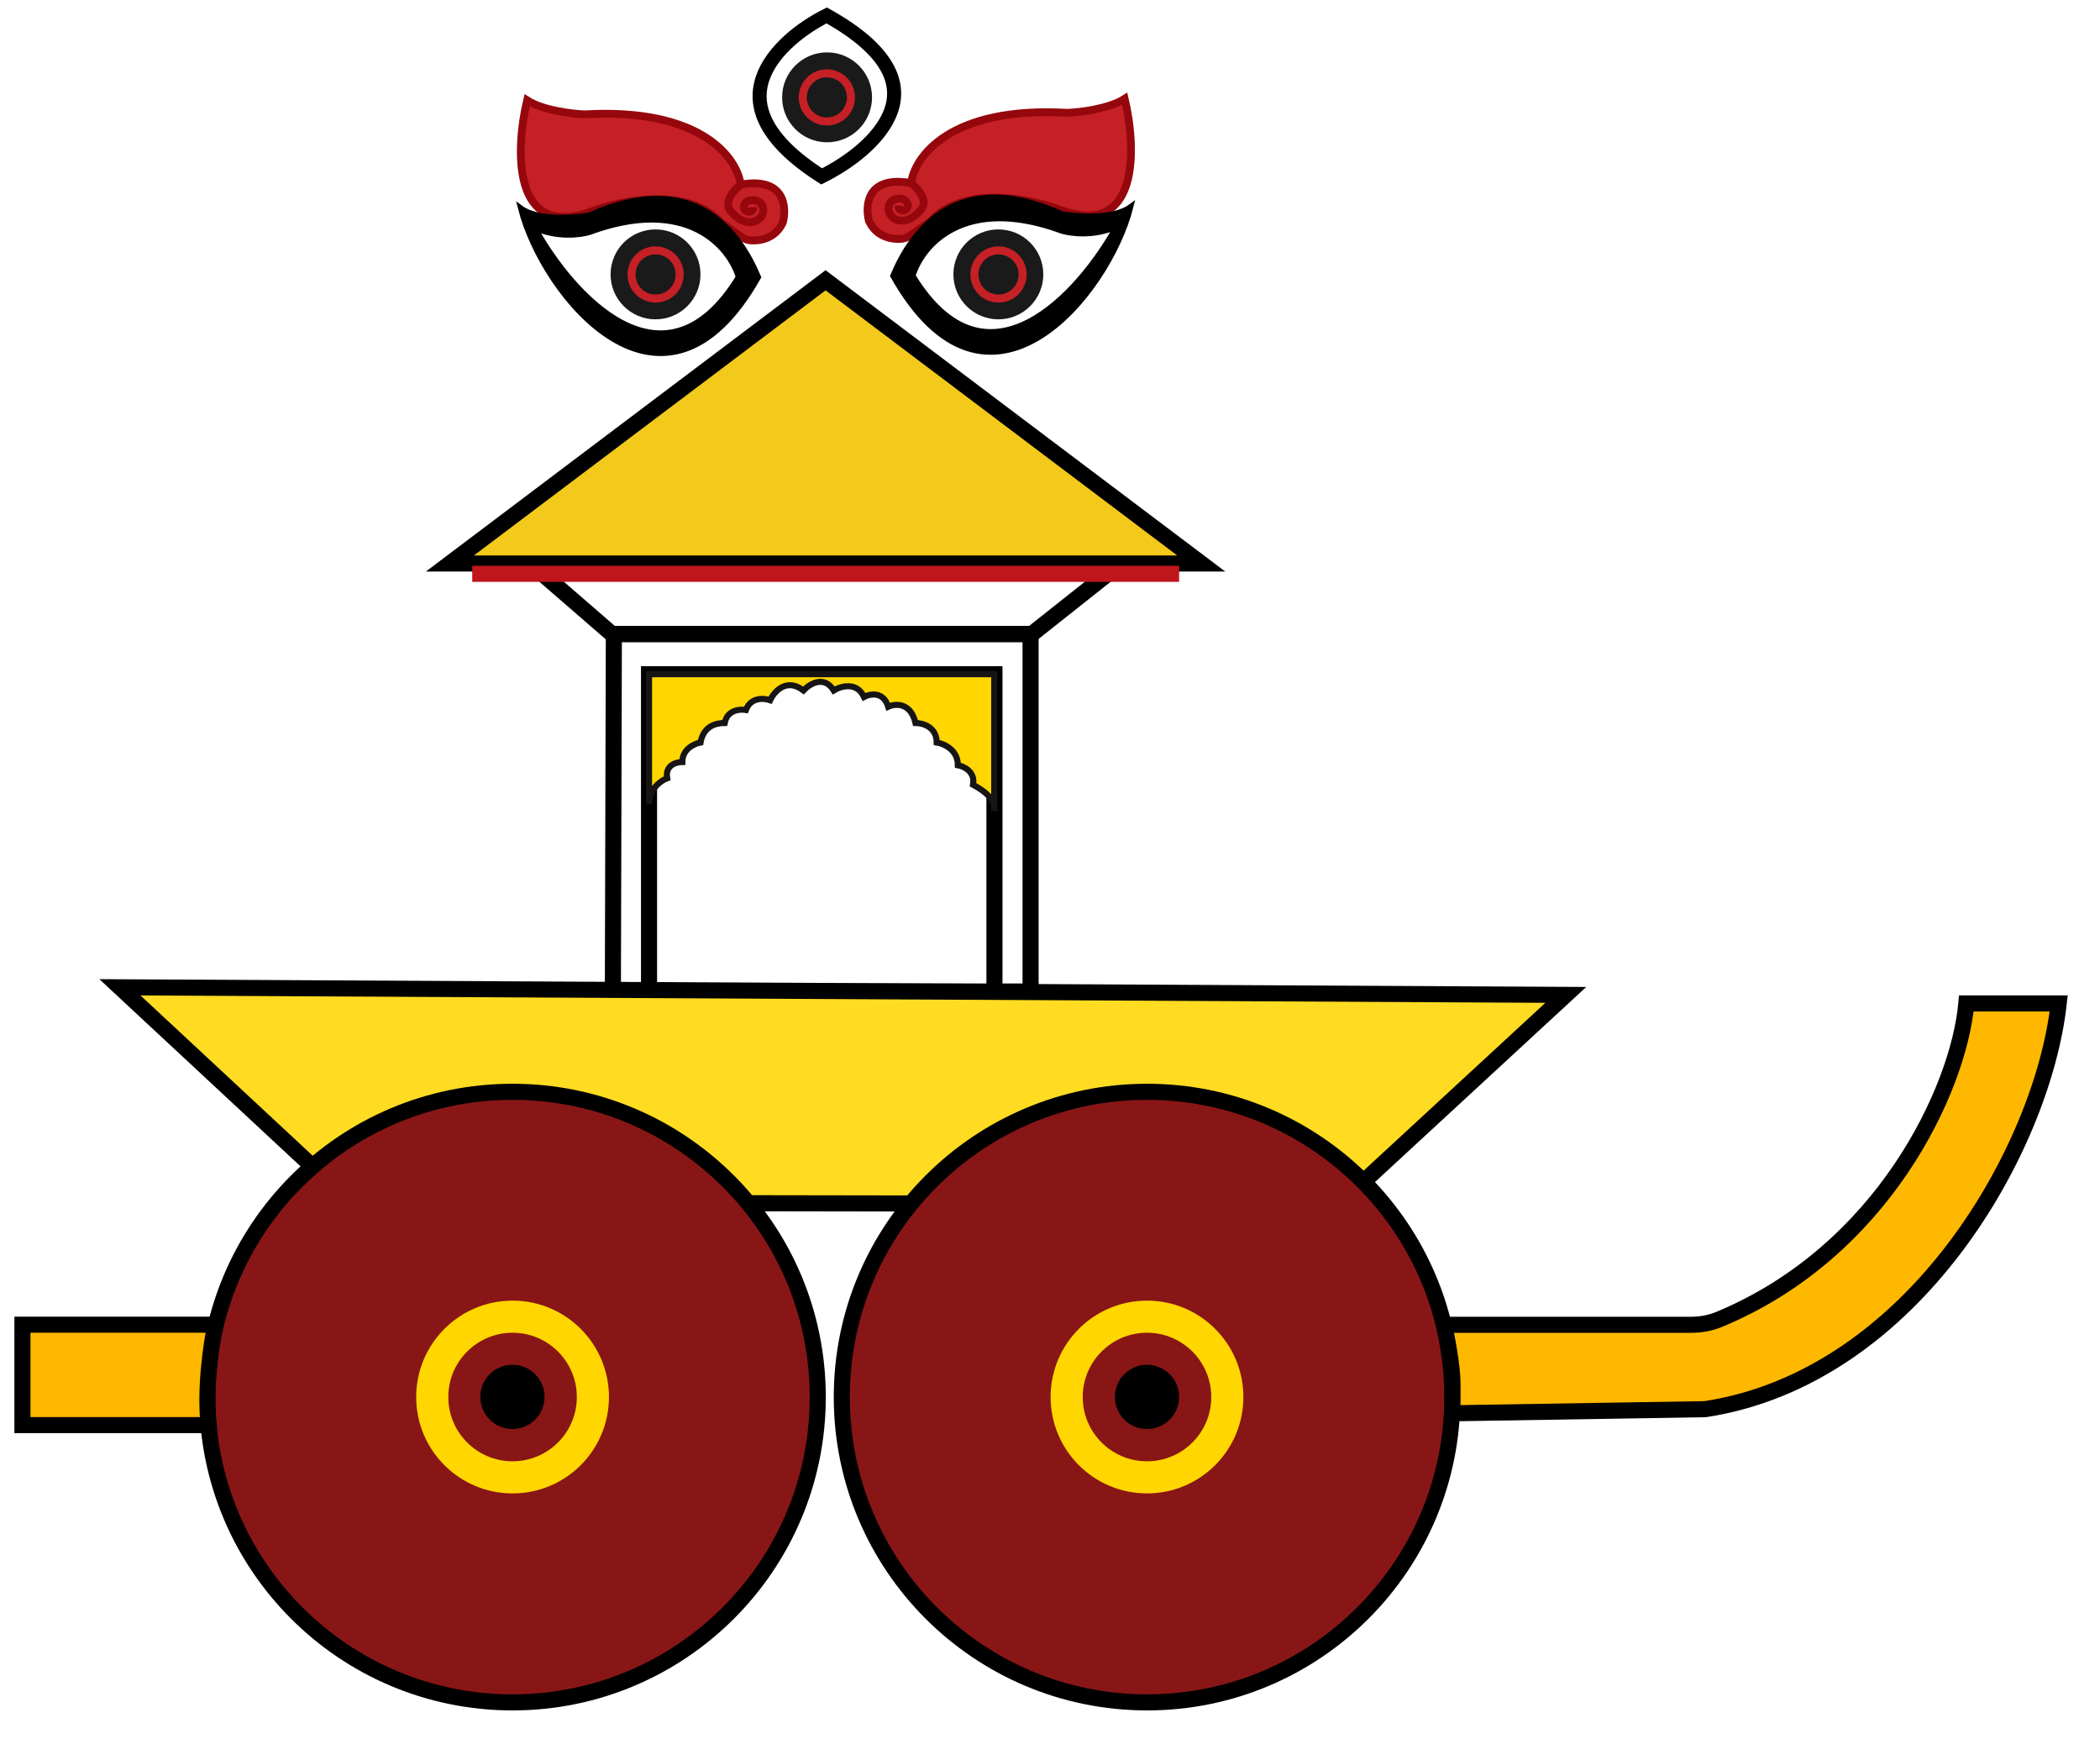 <svg width="64" height="53" viewBox="0 0 64 53" fill="none" xmlns="http://www.w3.org/2000/svg">
<path d="M18.651 19.322L16.109 17.119H34.224L31.444 19.322H18.651Z" stroke="black" stroke-width="0.49"/>
<path d="M18.678 30.214C18.679 29.786 18.698 22.784 18.708 19.32L31.408 19.32L31.408 30.214L18.678 30.214Z" stroke="black" stroke-width="0.49"/>
<path d="M30.307 30.093V20.545H19.78V30.093" stroke="black" stroke-width="0.49"/>
<path d="M47.72 30.317L3.655 30.086L10.706 36.647L40.813 36.694L47.72 30.317Z" fill="#FFDC22" stroke="black" stroke-width="0.49"/>
<circle cx="15.619" cy="42.573" r="9.303" fill="#891616" stroke="black" stroke-width="0.49"/>
<circle cx="34.958" cy="42.573" r="9.303" fill="#891616" stroke="black" stroke-width="0.49"/>
<path d="M51.532 40.37H44.014C44.014 40.37 44.222 41.334 44.259 41.962C44.281 42.344 44.259 43.063 44.259 43.063H44.482L51.97 42.941C58.335 41.962 62.252 34.985 62.742 30.578H59.927C59.688 33.201 57.386 38.145 52.379 40.211C52.111 40.321 51.822 40.37 51.532 40.37Z" fill="#FFB800" stroke="black" stroke-width="0.49"/>
<path d="M0.684 40.367H6.559C6.437 40.979 6.236 42.326 6.359 43.427H0.684V40.367Z" fill="#FFB800" stroke="black" stroke-width="0.49"/>
<circle cx="15.621" cy="42.571" r="2.448" stroke="#FFD600" stroke-width="0.979"/>
<circle cx="34.956" cy="42.571" r="2.448" stroke="#FFD600" stroke-width="0.979"/>
<circle cx="15.617" cy="42.567" r="0.979" fill="black"/>
<circle cx="34.956" cy="42.567" r="0.979" fill="black"/>
<path d="M25.16 8.541L36.609 17.171H13.711L25.16 8.541Z" fill="#F3C91B" stroke="black" stroke-width="0.49"/>
<path d="M24.486 21.04C23.969 20.644 23.594 21.073 23.471 21.338C23.287 21.272 22.88 21.238 22.733 21.635C22.548 21.602 22.161 21.635 22.087 22.031C21.81 22.031 21.441 22.13 21.349 22.626C21.164 22.659 20.795 22.824 20.795 23.22C20.61 23.22 20.26 23.319 20.334 23.716C20.149 23.782 19.78 24.033 19.78 24.509V20.545H30.3V24.557C30.309 24.605 30.309 24.655 30.3 24.707V24.557C30.24 24.236 29.814 24 29.654 23.914C29.728 23.518 29.377 23.352 29.192 23.319C29.192 22.844 28.762 22.659 28.547 22.626C28.547 22.15 28.116 22.031 27.901 22.031C27.753 21.397 27.285 21.437 27.07 21.536C26.922 21.06 26.516 21.14 26.332 21.238C26.11 20.763 25.624 20.908 25.409 21.04C25.114 20.564 24.671 20.842 24.486 21.04Z" fill="#FFD600" stroke="#171414" stroke-width="0.185"/>
<path d="M14.392 17.486H35.935" stroke="#BF161C" stroke-width="0.49"/>
<path d="M32.522 3.438C28.959 3.232 27.868 4.78 27.768 5.579C26.432 5.339 26.355 6.25 26.483 6.736C26.714 7.225 27.183 7.305 27.487 7.276C27.589 7.266 27.682 7.219 27.766 7.16L28.368 6.736C29.361 5.639 31.408 6.05 32.307 6.393C34.74 7.284 34.634 4.509 34.277 3.01C33.798 3.318 32.907 3.424 32.522 3.438Z" fill="#C52026"/>
<path d="M27.768 5.579C27.868 4.78 28.959 3.232 32.522 3.438C32.907 3.424 33.798 3.318 34.277 3.01C34.634 4.509 34.74 7.284 32.307 6.393C31.408 6.05 29.361 5.639 28.368 6.736L27.766 7.16C27.682 7.219 27.589 7.266 27.487 7.276C27.183 7.305 26.714 7.225 26.483 6.736C26.355 6.25 26.432 5.339 27.768 5.579ZM27.768 5.579C27.968 5.736 28.308 6.119 28.068 6.393C27.853 6.639 27.638 6.752 27.407 6.718C27.211 6.689 27.053 6.505 27.082 6.309C27.1 6.185 27.178 6.075 27.374 6.052C27.464 6.042 27.56 6.065 27.619 6.135C27.643 6.164 27.663 6.199 27.671 6.238C27.692 6.34 27.581 6.428 27.48 6.405C27.422 6.392 27.377 6.353 27.383 6.264" stroke="#95070C" stroke-width="0.238"/>
<path d="M17.82 3.485C21.383 3.279 22.473 4.827 22.573 5.626C23.909 5.386 23.986 6.297 23.858 6.782C23.627 7.272 23.158 7.352 22.854 7.323C22.752 7.313 22.659 7.266 22.575 7.207L21.973 6.782C20.98 5.686 18.933 6.097 18.034 6.44C15.601 7.331 15.707 4.556 16.064 3.057C16.543 3.365 17.434 3.471 17.82 3.485Z" fill="#C52026"/>
<path d="M22.573 5.626C22.473 4.827 21.383 3.279 17.82 3.485C17.434 3.471 16.543 3.365 16.064 3.057C15.707 4.556 15.601 7.331 18.034 6.44C18.933 6.097 20.98 5.686 21.973 6.782L22.575 7.207C22.659 7.266 22.752 7.313 22.854 7.323C23.158 7.352 23.627 7.272 23.858 6.782C23.986 6.297 23.909 5.386 22.573 5.626ZM22.573 5.626C22.373 5.783 22.033 6.166 22.273 6.44C22.488 6.685 22.703 6.799 22.934 6.765C23.13 6.735 23.288 6.552 23.259 6.356C23.241 6.232 23.163 6.122 22.967 6.099C22.877 6.089 22.781 6.112 22.722 6.182C22.698 6.211 22.678 6.245 22.67 6.285C22.649 6.387 22.759 6.475 22.861 6.452C22.919 6.439 22.964 6.4 22.958 6.311" stroke="#95070C" stroke-width="0.238"/>
<path d="M25.195 0.47C26.162 1.007 26.722 1.53 27.005 2.012C27.292 2.5 27.304 2.958 27.155 3.38C27.001 3.811 26.674 4.218 26.262 4.574C25.885 4.9 25.448 5.172 25.041 5.375C24.154 4.81 23.638 4.271 23.376 3.779C23.109 3.276 23.099 2.812 23.24 2.393C23.383 1.965 23.688 1.571 24.068 1.229C24.416 0.917 24.819 0.659 25.195 0.47Z" stroke="black" stroke-width="0.428"/>
<path fill-rule="evenodd" clip-rule="evenodd" d="M27.217 8.405C27.774 7.077 29.145 5.064 32.356 6.52C32.842 6.606 33.941 6.683 34.455 6.306C33.77 9.004 30.087 13.501 27.217 8.405ZM32.356 7.034C29.376 5.938 28.088 7.491 27.817 8.405C30.078 12.105 32.899 8.947 34.027 6.906C33.341 7.214 32.628 7.12 32.356 7.034Z" fill="black" stroke="black" stroke-width="0.171"/>
<path fill-rule="evenodd" clip-rule="evenodd" d="M23.108 8.444C22.551 7.116 21.181 5.103 17.969 6.559C17.484 6.645 16.384 6.722 15.871 6.345C16.556 9.043 20.239 13.54 23.108 8.444ZM17.969 7.073C20.95 5.977 22.237 7.53 22.509 8.444C20.247 12.144 17.427 8.986 16.299 6.945C16.984 7.253 17.698 7.159 17.969 7.073Z" fill="black" stroke="black" stroke-width="0.171"/>
<circle cx="19.978" cy="8.361" r="1.37" fill="#1B1A1A"/>
<circle cx="19.98" cy="8.364" r="0.734" fill="#1B1A1A" stroke="#C52026" stroke-width="0.245"/>
<circle cx="30.426" cy="8.361" r="1.37" fill="#1B1A1A"/>
<circle cx="30.431" cy="8.364" r="0.734" fill="#1B1A1A" stroke="#C52026" stroke-width="0.245"/>
<circle cx="25.206" cy="2.966" r="1.37" fill="#1B1A1A"/>
<circle cx="25.2" cy="2.968" r="0.734" fill="#1B1A1A" stroke="#C52026" stroke-width="0.245"/>
</svg>
